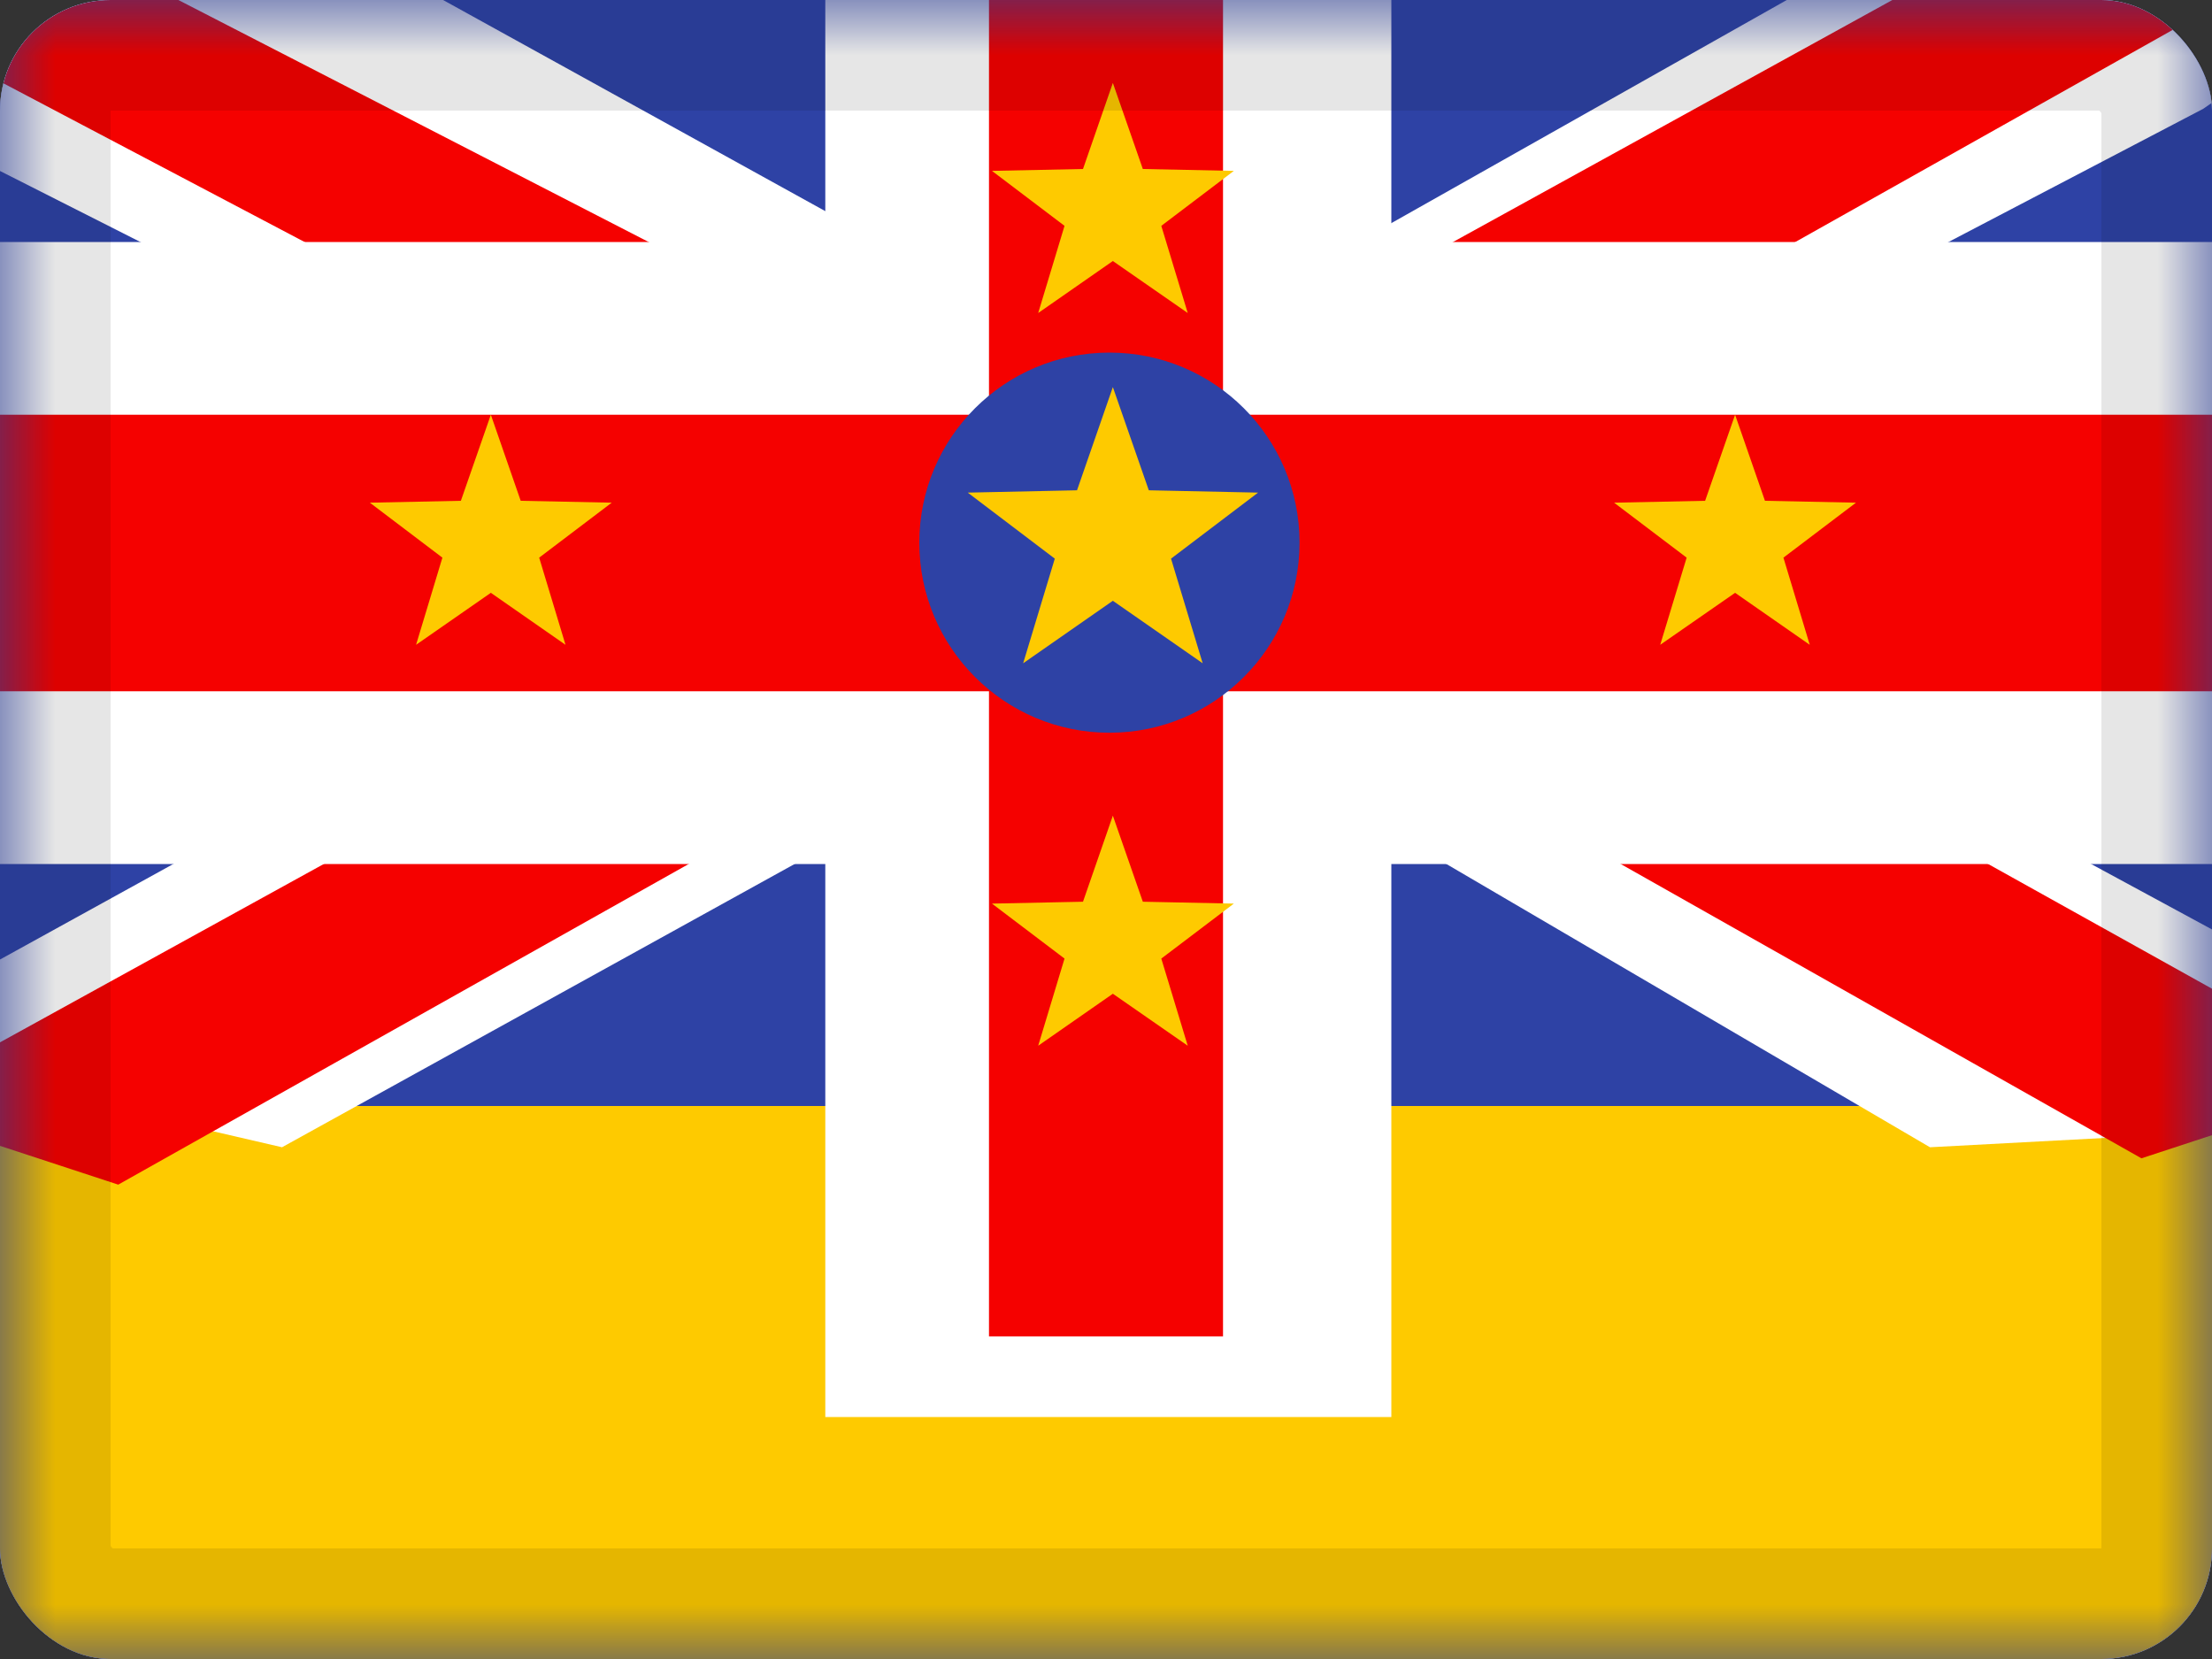 <svg width="20" height="15" viewBox="0 0 20 15" fill="none" xmlns="http://www.w3.org/2000/svg">
<rect x="0" y="0" width="20" height="15" fill="#333333" stroke="none"/>
<g clip-path="url(#clip0_85465_15004)">
<rect width="20" height="15" rx="1" fill="white"/>
<path fill-rule="evenodd" clip-rule="evenodd" d="M0 0V15H20V0H0Z" fill="#2E42A5"/>
<mask id="mask0_85465_15004" style="mask-type:luminance" maskUnits="userSpaceOnUse" x="0" y="0" width="20" height="15">
<path fill-rule="evenodd" clip-rule="evenodd" d="M0 0V15H20V0H0Z" fill="white"/>
</mask>
<g mask="url(#mask0_85465_15004)">
<path fill-rule="evenodd" clip-rule="evenodd" d="M0 10V15H20V10H0Z" fill="#FECA00"/>
<path d="M-1.414 9.455L2.55 10.373L11.001 5.703L11.895 5.18L19.922 0.983L21.824 -0.343L17.474 -0.744L10.461 3.213L5.393 5.703L-1.414 9.455Z" fill="white"/>
<path d="M-1.065 10.011L1.069 10.711L21.031 -0.509H18.034L-1.065 10.011Z" fill="#F50100"/>
<path d="M21.482 9.206L21.639 10.15L17.45 10.373L10.696 6.417L10.059 6.634L-2.55 0.256L2.656 -0.746L9.616 3.099L15.061 5.73L21.482 9.206Z" fill="white"/>
<path d="M21.496 9.773L19.362 10.473L10.862 5.669L8.342 5.132L-2.037 -0.336H0.96L11.333 5.002L14.088 5.646L21.496 9.773Z" fill="#F50100"/>
<path d="M8.243 -0.781V-1.562H7.462V-0.781H8.243ZM8.243 2.969V3.75H9.024V2.969H8.243ZM-0.781 2.969V2.188H-1.562V2.969H-0.781ZM-0.781 7.031H-1.562V7.812H-0.781V7.031ZM8.243 7.031H9.024V6.25H8.243V7.031ZM8.243 12.031H7.462V12.812H8.243V12.031ZM11.799 12.031V12.812H12.58V12.031H11.799ZM11.799 7.031V6.25H11.017V7.031H11.799ZM20.781 7.031V7.812H21.562V7.031H20.781ZM20.781 2.969H21.562V2.188H20.781V2.969ZM11.799 2.969H11.017V3.75H11.799V2.969ZM11.799 -0.781H12.58V-1.562H11.799V-0.781ZM10.236 2.969V3.75H11.017V2.969H10.236ZM10.236 0.781H11.017V0H10.236V0.781ZM9.806 0.781V0H9.024V0.781H9.806ZM9.806 2.969H9.024V3.75H9.806V2.969ZM10.236 4.531H11.017V3.75H10.236V4.531ZM9.806 4.531V3.75H9.024V4.531H9.806ZM10.236 5.469V6.25H11.017V5.469H10.236ZM9.806 5.469H9.024V6.25H9.806V5.469ZM8.243 4.531H9.024V3.75H8.243V4.531ZM0.781 4.531V3.75H0V4.531H0.781ZM0.781 5.469H0V6.25H0.781V5.469ZM8.243 5.469V6.25H9.024V5.469H8.243ZM9.806 7.031V6.25H9.024V7.031H9.806ZM9.806 10.469H9.024V11.25H9.806V10.469ZM10.236 10.469V11.25H11.017V10.469H10.236ZM10.236 7.031H11.017V6.25H10.236V7.031ZM11.799 4.531V3.75H11.017V4.531H11.799ZM11.799 5.469H11.017V6.25H11.799V5.469ZM19.219 4.531H20V3.75H19.219V4.531ZM19.219 5.469V6.25H20V5.469H19.219ZM8.243 0H9.024V-1.562H8.243V0ZM9.024 0V-0.781H7.462V0H9.024ZM9.024 2.969V0H7.462V2.969H9.024ZM0 3.75H8.243V2.188H0V3.75ZM-0.781 3.75H0V2.188H-0.781V3.75ZM0 3.75V2.969H-1.562V3.75H0ZM0 6.25V3.75H-1.562V6.25H0ZM0 7.031V6.25H-1.562V7.031H0ZM0 6.25H-0.781V7.812H0V6.25ZM8.243 6.25H0V7.812H8.243V6.25ZM9.024 11.25V7.031H7.462V11.25H9.024ZM9.024 12.031V11.25H7.462V12.031H9.024ZM9.024 11.25H8.243V12.812H9.024V11.25ZM11.017 11.25H9.024V12.812H11.017V11.25ZM11.799 11.25H11.017V12.812H11.799V11.25ZM11.017 11.25V12.031H12.58V11.25H11.017ZM11.017 7.031V11.25H12.58V7.031H11.017ZM20 6.25H11.799V7.812H20V6.25ZM20.781 6.25H20V7.812H20.781V6.25ZM20 6.25V7.031H21.562V6.25H20ZM20 3.75V6.25H21.562V3.75H20ZM20 2.969V3.75H21.562V2.969H20ZM20 3.75H20.781V2.188H20V3.75ZM11.799 3.75H20V2.188H11.799V3.75ZM11.017 0V2.969H12.58V0H11.017ZM11.017 -0.781V0H12.58V-0.781H11.017ZM11.017 0H11.799V-1.562H11.017V0ZM9.024 0H11.017V-1.562H9.024V0ZM11.017 2.969V0.781H9.455V2.969H11.017ZM10.236 0H9.806V1.562H10.236V0ZM9.024 0.781V2.969H10.587V0.781H9.024ZM9.806 3.75H10.236V2.188H9.806V3.75ZM10.236 3.75H9.806V5.312H10.236V3.75ZM11.017 5.469V4.531H9.455V5.469H11.017ZM9.806 6.25H10.236V4.688H9.806V6.25ZM9.024 4.531V5.469H10.587V4.531H9.024ZM8.243 3.75H0.781V5.312H8.243V3.75ZM0 4.531V5.469H1.562V4.531H0ZM0.781 6.25H8.243V4.688H0.781V6.25ZM9.024 5.469V4.531H7.462V5.469H9.024ZM9.024 7.031V10.469H10.587V7.031H9.024ZM9.806 11.25H10.236V9.688H9.806V11.25ZM11.017 10.469V7.031H9.455V10.469H11.017ZM10.236 6.25H9.806V7.812H10.236V6.25ZM11.017 4.531V5.469H12.58V4.531H11.017ZM19.219 3.75H11.799V5.312H19.219V3.75ZM20 5.469V4.531H18.438V5.469H20ZM11.799 6.25H19.219V4.688H11.799V6.25Z" fill="white"/>
<path fill-rule="evenodd" clip-rule="evenodd" d="M11.058 -0.833H8.942V3.75H0V6.25H8.942V12.083H11.058V6.25H21.25V3.75H11.058V-0.833Z" fill="#F50100"/>
<path fill-rule="evenodd" clip-rule="evenodd" d="M10.031 6.625C10.98 6.625 11.75 5.855 11.75 4.906C11.75 3.957 10.98 3.188 10.031 3.188C9.082 3.188 8.312 3.957 8.312 4.906C8.312 5.855 9.082 6.625 10.031 6.625Z" fill="#2E42A5"/>
<path fill-rule="evenodd" clip-rule="evenodd" d="M10.062 5.432L9.251 5.997L9.537 5.051L8.75 4.454L9.738 4.433L10.062 3.5L10.387 4.433L11.375 4.454L10.588 5.051L10.874 5.997L10.062 5.432Z" fill="#FECA00"/>
<path fill-rule="evenodd" clip-rule="evenodd" d="M4.438 5.36L3.762 5.83L4 5.042L3.344 4.545L4.167 4.528L4.438 3.75L4.708 4.528L5.531 4.545L4.875 5.042L5.113 5.83L4.438 5.36Z" fill="#FECA00"/>
<path fill-rule="evenodd" clip-rule="evenodd" d="M15.688 5.36L15.011 5.83L15.25 5.042L14.594 4.545L15.417 4.528L15.688 3.75L15.958 4.528L16.781 4.545L16.125 5.042L16.363 5.83L15.688 5.36Z" fill="#FECA00"/>
<path fill-rule="evenodd" clip-rule="evenodd" d="M10.062 2.36L9.387 2.83L9.625 2.042L8.969 1.545L9.792 1.528L10.062 0.75L10.333 1.528L11.156 1.545L10.5 2.042L10.739 2.83L10.062 2.36Z" fill="#FECA00"/>
<path fill-rule="evenodd" clip-rule="evenodd" d="M10.062 8.985L9.387 9.455L9.625 8.667L8.969 8.17L9.792 8.153L10.062 7.375L10.333 8.153L11.156 8.17L10.5 8.667L10.739 9.455L10.062 8.985Z" fill="#FECA00"/>
</g>
</g>
<rect x="0.5" y="0.5" width="19" height="14" rx="0.5" stroke="black" stroke-opacity="0.1"/>
<defs>
<clipPath id="clip0_85465_15004">
<rect width="20" height="15" rx="1" fill="white"/>
</clipPath>
</defs>
</svg>

